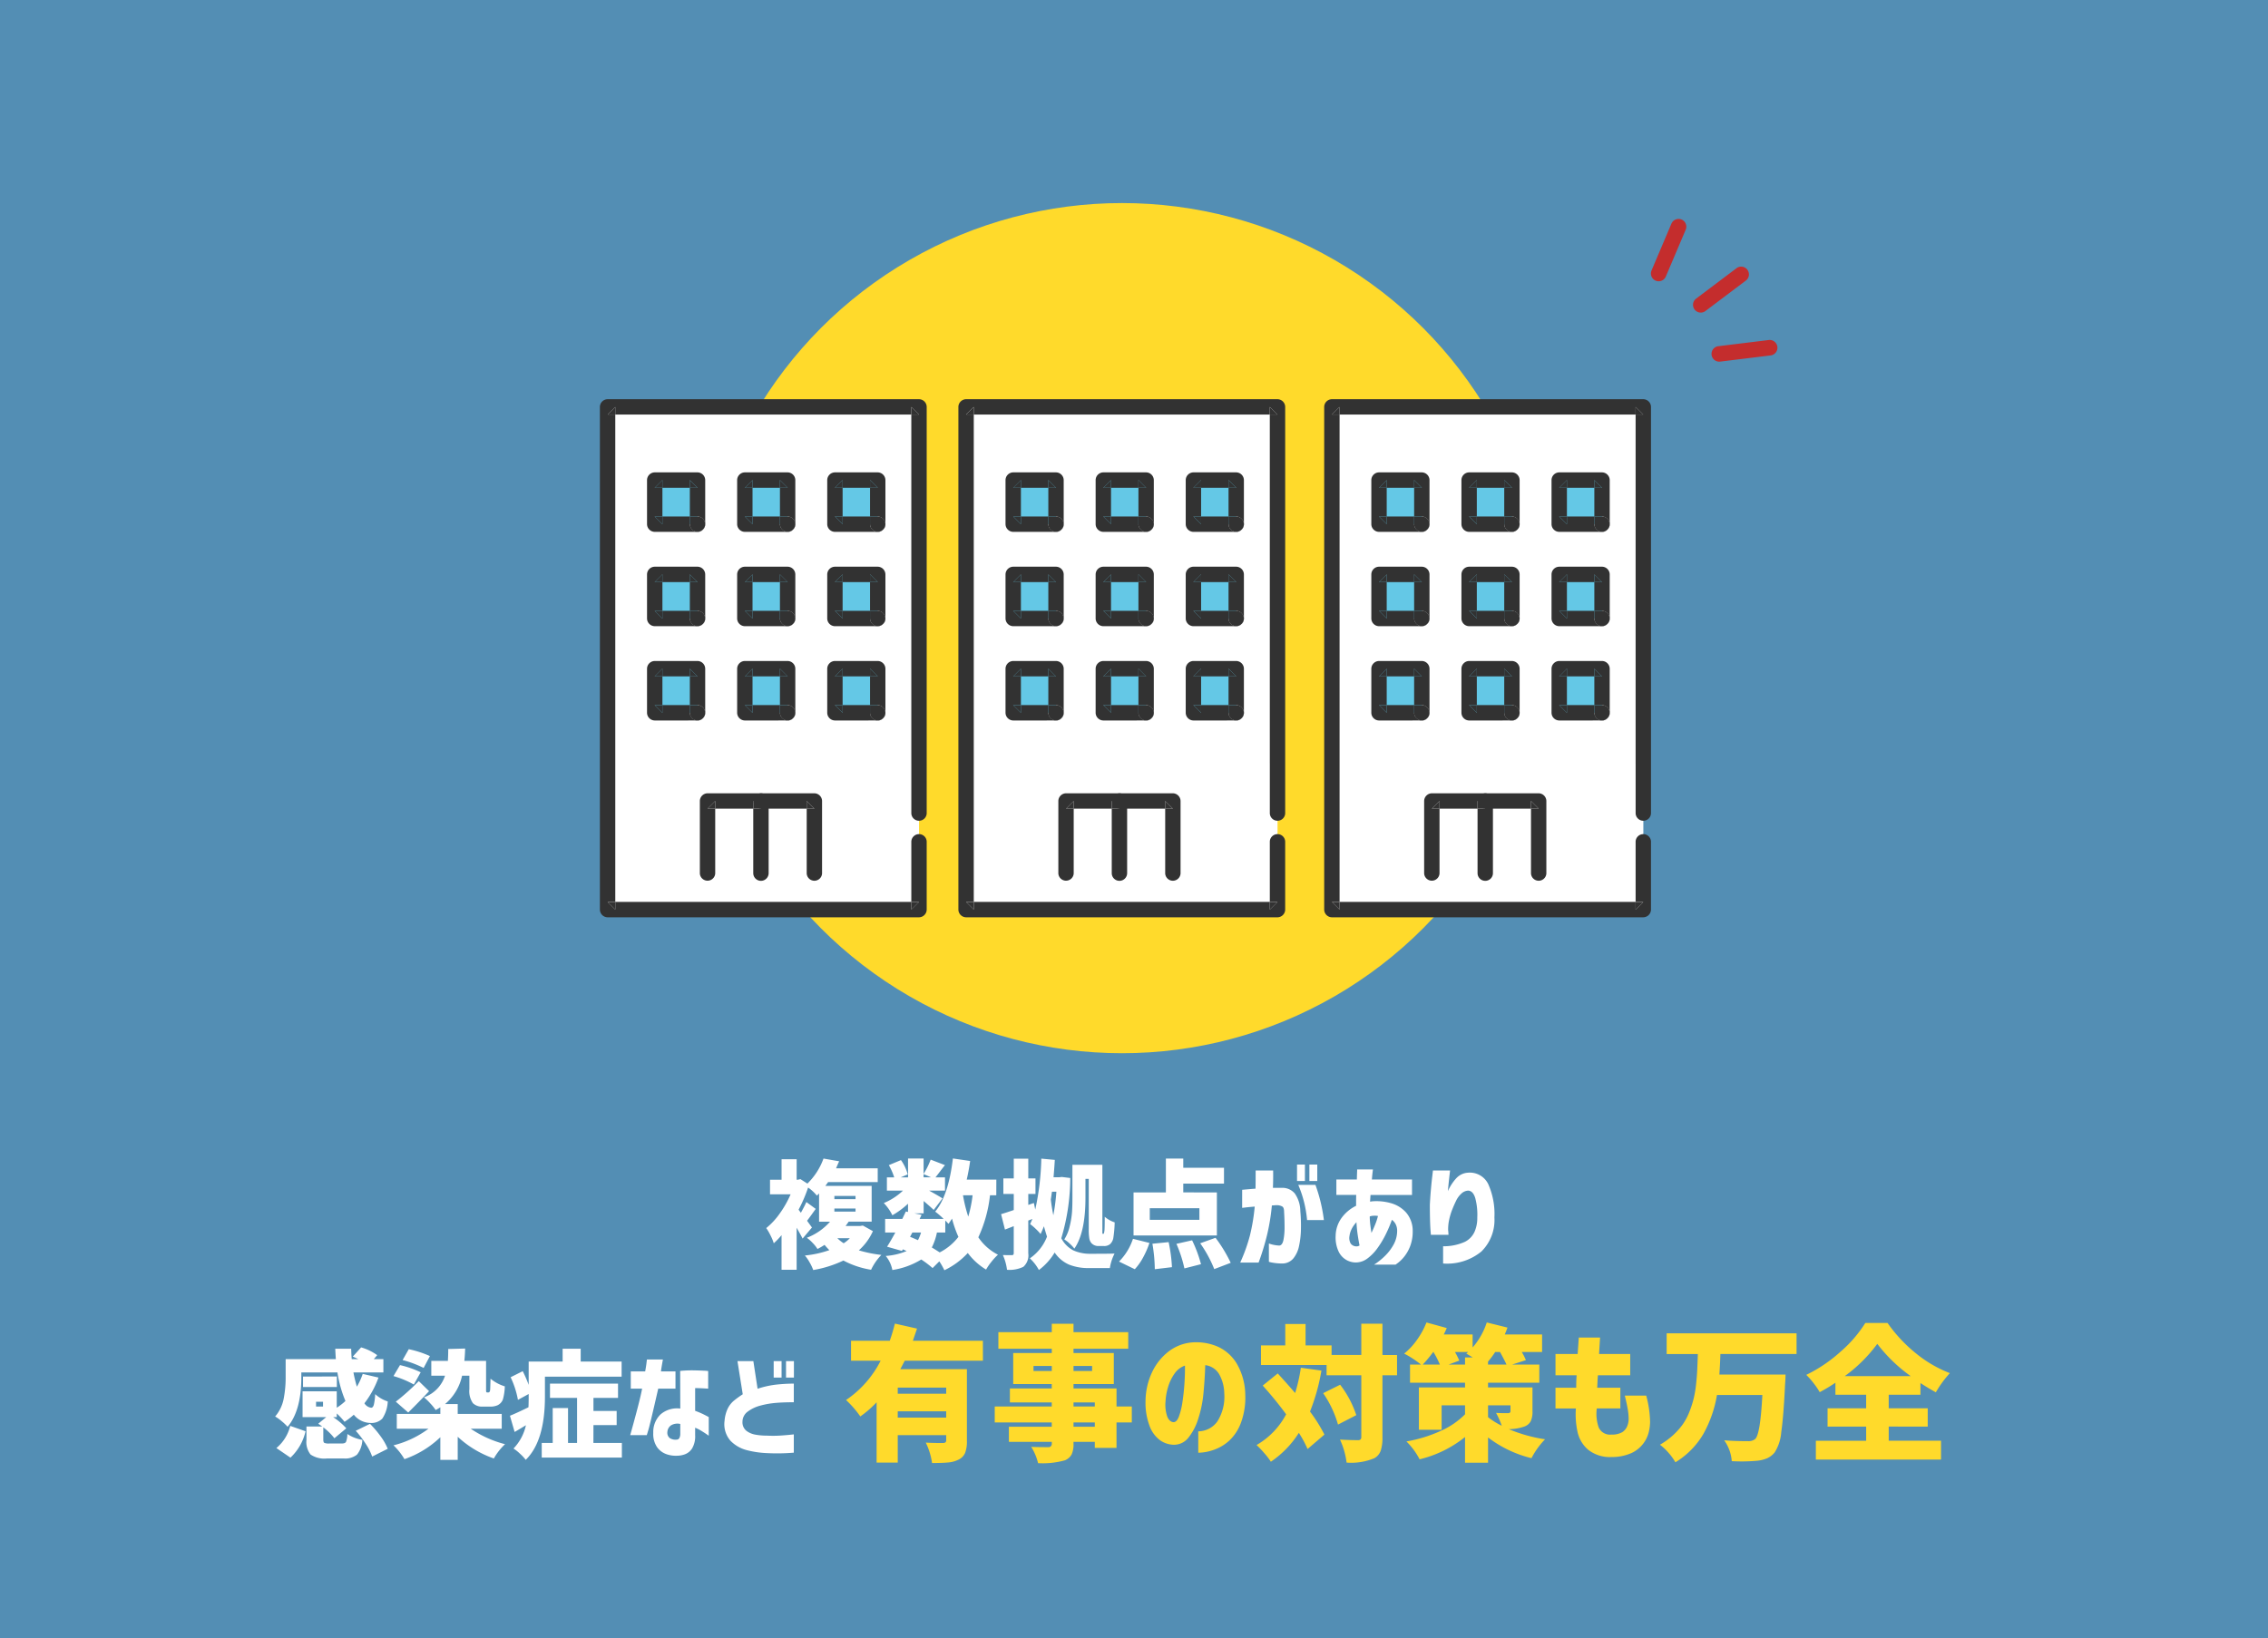<svg xmlns="http://www.w3.org/2000/svg" width="310" height="224" viewBox="0 0 310 224">
  <g id="グループ_9328" data-name="グループ 9328" transform="translate(-545.25 -2351.232)">
    <g id="グループ_9386" data-name="グループ 9386" transform="translate(544.75 2317.319)">
      <rect id="長方形_23154" data-name="長方形 23154" width="310" height="224" transform="translate(0.5 33.913)" fill="#538eb4"/>
      <path id="パス_7266" data-name="パス 7266" d="M-38.844-2.8h-1.7a5.183,5.183,0,0,0,.859.688A4.156,4.156,0,0,0-38.844-2.8Zm-2.109-4.062v.422h2.891v-.422Zm0-1.719v.438h2.891v-.437Zm3.891,4.047,1.375.766a7.778,7.778,0,0,1-1.922,2.625,17.308,17.308,0,0,0,3.078.625,7.462,7.462,0,0,0-1.406,2.031A12.15,12.15,0,0,1-39.719.25a15.6,15.6,0,0,1-4.125,1.3A6.106,6.106,0,0,0-44.336.508a5.487,5.487,0,0,0-.648-.945,14.251,14.251,0,0,0,3.344-.734,9.4,9.4,0,0,1-.656-.719,10.262,10.262,0,0,1-.969.563,4.57,4.57,0,0,0-.664-.836,5.329,5.329,0,0,0-.789-.7,8.036,8.036,0,0,0,3.172-2.2h-1.5V-8.922l-.3.3a5.726,5.726,0,0,0-1.2-1.109,19.91,19.91,0,0,1-1.3,3.031l.313.422q.594-1.078.75-1.469l1.281.938q-.172.234-.578.8t-.609.82q.625.859.672.922L-45.3-2.75q-.125-.281-.812-1.484v5.75h-2.062V-3.219a10.223,10.223,0,0,1-1.062,1.109,6.57,6.57,0,0,0-.461-1.1,6.974,6.974,0,0,0-.57-.977,9.757,9.757,0,0,0,1.852-2A14.049,14.049,0,0,0-46.937-8.8H-49.75v-2h1.578v-2.8h2.063v2.8h.172l.344-.078.953.609a9.116,9.116,0,0,0,2.2-3.422l2.141.375q-.078.156-.219.477t-.2.477h5.688v1.891h-6.781l-.375.516h6.328v4.891H-39q-.281.406-.422.594h1.969Zm11.266.953h-1.141a7.925,7.925,0,0,1-.7,2.047q.328.188,1.078.672A7.461,7.461,0,0,0-24-2.984a15.977,15.977,0,0,1-.875-2.5q-.313.5-.484.719a6.221,6.221,0,0,0-.437-.453Zm-4.5,0-.312.594q.266.094,1.078.453a5.645,5.645,0,0,0,.422-1.047Zm8.234-5.094h-1.312a20.272,20.272,0,0,0,.719,2.922A17.464,17.464,0,0,0-22.062-8.672Zm-6.7-2.891v.438h1.016Zm9.938,2.891h-.859a18.244,18.244,0,0,1-1.594,5.75A7.151,7.151,0,0,0-18.594-.547,7.741,7.741,0,0,0-19.469.4a7.641,7.641,0,0,0-.75,1.086,8.743,8.743,0,0,1-2.5-2.266,10.451,10.451,0,0,1-3.2,2.359A9.969,9.969,0,0,0-26.609.359l-.922.922A13.6,13.6,0,0,0-29.078.109a10.587,10.587,0,0,1-3.953,1.438,4.157,4.157,0,0,0-.906-1.922,9.063,9.063,0,0,0,2.859-.672l-.516-.234-.125.219-2.031-.578q.531-.844,1.125-1.937h-1.391V-5.437h2.344q.469-.969.484-1.016l.3.063V-7.516a11.476,11.476,0,0,1-2.141,1.578A6.364,6.364,0,0,0-34.2-7.609a8.542,8.542,0,0,0,2.625-1.7h-2.2v-1.812h1a8.732,8.732,0,0,0-.734-1.672l1.656-.687a5.941,5.941,0,0,1,.922,1.953l-.953.406h1V-13.7h2.125v2.109a10.969,10.969,0,0,0,.969-1.953l1.953.75q-.219.266-.656.844t-.641.828h1.3v1.813h-2.172q1.406.781,1.828,1.063l-1.2,1.578q-.313-.313-1.375-1.219V-6.2h-1.266l.984.2-.266.563h3.281a10.484,10.484,0,0,0-1.156-1q1.813-2.172,2.422-7.266l2.359.344q-.187,1.328-.469,2.547h4.047Zm12.188-2.234V-8.3q0,4.734-1.516,6.922a4.955,4.955,0,0,0-.656-.7,3.935,3.935,0,0,0-.719-.555,5.663,5.663,0,0,0,.742-1.82,11.8,11.8,0,0,0,.313-1.906q.055-.82.055-1.945v-4.531h4.094v9.359q.016.078.078.078H-4.2q.047,0,.094-.078a3.126,3.126,0,0,0,.078-.484Q-4-4.547-4-5.734a3.893,3.893,0,0,0,1.359.766,16.556,16.556,0,0,1-.187,2.141,1.481,1.481,0,0,1-.453.844,1.274,1.274,0,0,1-.844.25h-.7a1.266,1.266,0,0,1-1-.406,1.335,1.335,0,0,1-.281-.625,7.46,7.46,0,0,1-.078-1.3v-6.844Zm-3.969,1.75h-.609q-.031.188-.078.531t-.078.531q.109,1,.344,2.156A27.281,27.281,0,0,0-10.609-9.156Zm.734-2.016,1.156.141A28.747,28.747,0,0,1-9.937-2.8,3.862,3.862,0,0,0-8.3-1.141a5.5,5.5,0,0,0,2.313.469q2.625,0,3.328-.031A6.535,6.535,0,0,0-3.3,1.281H-6.141A7.122,7.122,0,0,1-8.867.813,4.6,4.6,0,0,1-10.844-.844,8.354,8.354,0,0,1-13,1.547,6.079,6.079,0,0,0-14.234-.047a6.4,6.4,0,0,0,2.344-2.969Q-12.2-4-12.312-4.437q-.141.375-.453,1.063a6.873,6.873,0,0,0-.672-.711,7.085,7.085,0,0,0-.766-.648q.156-.313.313-.7l-.562.219V-.734a2.092,2.092,0,0,1-.672,1.844,4.33,4.33,0,0,1-2.234.406A7.088,7.088,0,0,0-17.922-.5q.516.016,1.234.016.25,0,.25-.266v-3.7l-1.2.469-.531-2.109q.5-.141,1.734-.562v-2.2h-1.422v-2.125h1.422v-2.7h1.984v2.7h.984v2.125h-.984v1.5l.766-.266.188.906a36.065,36.065,0,0,0,.828-6.969l1.844.172q-.047.859-.172,2.375h.781ZM8.938-5.312V-6.906H2.156v1.594Zm2.391-3.75v5.891H-.062V-9.062H4.359v-4.625H6.734v1.25H12.3v2.172H6.734v1.2ZM.109,1.438-2.047.391A7.947,7.947,0,0,0-.141-2.719l2.25.563A11.9,11.9,0,0,1,1.25-.18,7.612,7.612,0,0,1,.109,1.438ZM2.516-2.047l2.219-.219a21.384,21.384,0,0,1,.453,3.422l-2.344.281A21.905,21.905,0,0,0,2.516-2.047ZM5.8-2.031l2.141-.484A17.523,17.523,0,0,1,9.156.75l-2.266.578A17.773,17.773,0,0,0,5.8-2.031Zm3.25-.078,2.094-.75A19.835,19.835,0,0,1,13.219.563l-2.25.859A16.779,16.779,0,0,0,9.047-2.109Zm5.734-7.312q1.031-.094,1.828-.156.016-1.109.016-2.484h2.391q.016,1.359-.031,2.375h1.188a2.209,2.209,0,0,1,1.8.766,4.278,4.278,0,0,1,.758,2.406,22.058,22.058,0,0,1,.086,2.438,11.89,11.89,0,0,1-.258,2.32,3.93,3.93,0,0,1-.789,1.727A1.978,1.978,0,0,1,20.25.656,7.518,7.518,0,0,1,18.93.539a3.194,3.194,0,0,1-.492-.117v-2.5a4.712,4.712,0,0,0,1.438.281q.406-.047.555-.773a8.926,8.926,0,0,0,.148-1.758q0-1.031-.062-2.031,0-.594-.219-.758a1.5,1.5,0,0,0-.781-.2,2.8,2.8,0,0,0-.32.016,3.143,3.143,0,0,1-.352.016,28.582,28.582,0,0,1-.656,4.031A34.021,34.021,0,0,1,17.031.531H14.516a22.955,22.955,0,0,0,1.328-3.7A26.687,26.687,0,0,0,16.5-7.125q-.766.062-1.227.117t-.492.055Zm7.672-.672H24.8a22.016,22.016,0,0,1,1.156,4.813h-2.3A15.615,15.615,0,0,0,22.453-10.094Zm-.172-.531v-2.25h1.078v2.25Zm1.688,0v-2.25h1.078v2.25Zm3.688,1.906v-2.109h2.8q.016-.609.031-.984T30.5-12.2h2.156q0,.016-.047.391t-.094.984H38v2.109H32.328q0,.016-.023.336t-.039.57a1.007,1.007,0,0,0,.125-.008,1.054,1.054,0,0,0,.125-.023,7.261,7.261,0,0,1,2.609.25,4.339,4.339,0,0,1,2.086,1.3,3.82,3.82,0,0,1,.883,2.516A5.548,5.548,0,0,1,37.742-1.7,5.372,5.372,0,0,1,36.93-.273a5.021,5.021,0,0,1-.82.82L35.75.813H32.8A4.258,4.258,0,0,0,33.3.477,8.722,8.722,0,0,0,34.4-.477a6.543,6.543,0,0,0,1.086-1.461A3.891,3.891,0,0,0,35.969-3.8a1.983,1.983,0,0,0-.187-.883,1.69,1.69,0,0,0-.531-.633,17.993,17.993,0,0,1-.82,1.945,13.055,13.055,0,0,1-1.133,1.9A6.326,6.326,0,0,1,31.906-.031a2.659,2.659,0,0,1-1.594.547,2.67,2.67,0,0,1-1.3-.352A2.641,2.641,0,0,1,27.961-.992a4.56,4.56,0,0,1-.4-2.133,4.3,4.3,0,0,1,.82-2.461,5.342,5.342,0,0,1,1.977-1.648v-.734q0-.375.016-.75Zm4.563,3.078q.016.5.078,1.016t.156,1.094q.25-.516.5-1.125a8.307,8.307,0,0,0,.391-1.187,2.821,2.821,0,0,0-.6-.031,1.714,1.714,0,0,0-.523.094v.141ZM30.453-1.687a.59.59,0,0,0,.188-.031.789.789,0,0,0,.188-.094q-.125-.594-.25-1.43t-.172-1.742a3.632,3.632,0,0,0-.664.938,2.872,2.872,0,0,0-.289.938,1.517,1.517,0,0,0,.172,1.047A.971.971,0,0,0,30.453-1.687ZM40.859-12.062H43.2q0,.016-.047.422t-.117,1.047q-.07.641-.133,1.359a6.484,6.484,0,0,1,1.18-1.8,2.364,2.364,0,0,1,1.586-.727,2.791,2.791,0,0,1,2.75,1.563,10,10,0,0,1,.844,4.563A6.044,6.044,0,0,1,47.484-.984,7.376,7.376,0,0,1,42.25.656V-1.7a7.09,7.09,0,0,0,2.961-.6,2.861,2.861,0,0,0,1.352-1.414,4.714,4.714,0,0,0,.359-1.922,8.75,8.75,0,0,0-.273-2.633q-.3-1.008-.977-1.039a1.443,1.443,0,0,0-.922.406,3.1,3.1,0,0,0-.719.969q-.281.578-.508,1.148a7.8,7.8,0,0,0-.32.945q-.078.266-.172.742a6.246,6.246,0,0,0-.094,1.18q.031.266.039.453t.008.2H40.578q0-.016-.047-.609T40.461-5.4q-.023-.93-.023-1.961.047-.969.141-2.047t.188-1.844Q40.859-12.016,40.859-12.062ZM-115.3,27.2l-1.922-1.312a5.7,5.7,0,0,0,1.891-3.031l2.094.734A7.086,7.086,0,0,1-115.3,27.2Zm4.453-6.984v-.656h-.953v.656Zm.844,5.047h1.75q.422,0,.547-.219a3.239,3.239,0,0,0,.188-1.078,5.2,5.2,0,0,0,2.047.8,3.425,3.425,0,0,1-.734,2.023,2.6,2.6,0,0,1-1.828.523H-110.3a3.362,3.362,0,0,1-2.25-.539,2.734,2.734,0,0,1-.562-1.992V22.938h2.156q-.234-.172-.547-.375l1.094-.906h-3.234V18.125h4.672v2.25a8,8,0,0,0,1.188-.922,16.335,16.335,0,0,1-1.094-3.906h-4.937V16.2q0,4.562-1.875,6.781a6.916,6.916,0,0,0-.82-.773,5.593,5.593,0,0,0-.883-.633,5.254,5.254,0,0,0,1.164-2.414,15.277,15.277,0,0,0,.273-2.992V13.734h6.859q-.062-.937-.078-1.422H-107q.031.953.078,1.422h.906q-.375-.187-.766-.344l1.141-1.266a7.118,7.118,0,0,1,2.2,1.063l-.469.547h1.313v1.813h-4.094q.156.859.469,1.953a9.114,9.114,0,0,0,.8-1.75l2.156.5a12.924,12.924,0,0,1-1.922,3.516,1.257,1.257,0,0,0,.922.609q.25,0,.367-.422a7.889,7.889,0,0,0,.18-1.437,4.653,4.653,0,0,0,1.719,1,4.613,4.613,0,0,1-.742,2.344,2.089,2.089,0,0,1-1.648.594,2.962,2.962,0,0,1-2.25-1.125,9.582,9.582,0,0,1-1.266.969,10.6,10.6,0,0,0-1.062-1.141v.5h-.5a9.2,9.2,0,0,1,1.8,1.531l-1.625,1.359a7.852,7.852,0,0,0-1.516-1.484V24.75q0,.344.141.43A1.59,1.59,0,0,0-110,25.266Zm1.047-9.156v1.438h-4.625V16.109Zm2.578,7.422,1.953-.953a14.06,14.06,0,0,1,1.453,1.711,7.782,7.782,0,0,1,.969,1.7l-2.125,1.063a7.87,7.87,0,0,0-.867-1.711A12.8,12.8,0,0,0-106.375,23.531Zm10.141-10.219-.859,1.625a14.43,14.43,0,0,0-2.875-1.078l.844-1.484A14.058,14.058,0,0,1-96.234,13.313ZM-99.2,21.031l-1.7-1.484a31.787,31.787,0,0,0,3.141-2.812l1.406,1.375Q-97.625,19.469-99.2,21.031Zm1.7-5.5-.937,1.672a12.859,12.859,0,0,0-2.781-1.156l.891-1.5A13.3,13.3,0,0,1-97.5,15.531Zm11.078,7.719h-4.234a15.074,15.074,0,0,0,4.688,2.109A8.277,8.277,0,0,0-87.5,27.313a13.975,13.975,0,0,1-4.937-2.969V27.5h-2.375V24.406a13.506,13.506,0,0,1-4.906,3,8.571,8.571,0,0,0-1.5-1.891,13.388,13.388,0,0,0,4.781-2.266h-4.328V21.219h5.953v-.906a6.671,6.671,0,0,1-.641.375,6.648,6.648,0,0,0-.719-.891,7.745,7.745,0,0,0-.875-.844A4.677,4.677,0,0,0-94.172,16h-1.875V13.969h2.266q.047-.781.047-1.625l2.313-.062q-.031.969-.109,1.688h2.969v3.813a2.942,2.942,0,0,0,.016.422.141.141,0,0,0,.125.078h.172a.229.229,0,0,0,.141-.047A.688.688,0,0,0-88,17.859q.016-.3.047-1.453A5.69,5.69,0,0,0-86,17.453a7.33,7.33,0,0,1-.266,1.8,1.467,1.467,0,0,1-.719.781,2.467,2.467,0,0,1-1.031.188h-1.031a1.774,1.774,0,0,1-1.312-.469,2.856,2.856,0,0,1-.484-1.906V16h-1a6.986,6.986,0,0,1-2.328,3.875h1.734v1.344h6.016Zm5.906-7.125v2.734q0,6.078-2.625,8.641a6.07,6.07,0,0,0-.781-.836,5.707,5.707,0,0,0-.891-.711,6.653,6.653,0,0,0,1.7-3.187q-.2.125-.734.445t-.812.477l-.641-2.219q.734-.281,2.531-1.156.031-.516.031-1.469V18.5l-1.469.8a12.029,12.029,0,0,0-1-3.094l1.656-.828a16.444,16.444,0,0,1,.813,1.875V14.063h4.641v-1.75h2.469v1.75h5.594v2.063Zm6.625,9.063H-70v2H-80.953v-2h1.5V20.422h2.094v4.766h1.234V19.031h-3.7V17.078h9.3v1.953h-3.359v1.781h3.172V22.75h-3.172Zm5.109-7.422V15.406h1.969q.125-.7.18-1.156t.055-.469h2.188q-.219,1.188-.266,1.625h1.984v2.359h-2.359q-1.109,4.859-1.336,5.609l-.227.75h-2.266q1.359-4.844,1.625-6.359Zm6.75-2.422a15.723,15.723,0,0,1,1.82-.078q.867.016,1.43.047a4.579,4.579,0,0,1,.578.047v2.406l-.508-.031q-.492-.031-1.273-.047V20.8a10.386,10.386,0,0,1,1.266.539q.563.289.594.32V24.2l-.289-.2q-.289-.2-.727-.469a5.308,5.308,0,0,0-.844-.422v1.016a3.263,3.263,0,0,1-.4,1.789,2,2,0,0,1-.961.813,3.226,3.226,0,0,1-1.141.211,3.8,3.8,0,0,1-1.477-.234A2.657,2.657,0,0,1-65.2,25.75a3.212,3.212,0,0,1-.508-1.937,3.335,3.335,0,0,1,.992-2.523,3.449,3.449,0,0,1,2.7-.8Zm-.453,9.391a.411.411,0,0,0,.352-.234,1.225,1.225,0,0,0,.117-.578V22.594a1.685,1.685,0,0,0-1.281.2,1.2,1.2,0,0,0-.484.906.913.913,0,0,0,.336.828A1.434,1.434,0,0,0-62.484,24.734ZM-49.25,16.25V14h1.078v2.25Zm1.688,0V14h1.078v2.25Zm1.063,3.375q-1.453,0-2.516.094a11.7,11.7,0,0,0-2.062.367,4.967,4.967,0,0,0-1.711.813,1.719,1.719,0,0,0-.727,1.4,1.491,1.491,0,0,0,.531,1.227,2.827,2.827,0,0,0,1.242.531,8.74,8.74,0,0,0,1.57.133,16.05,16.05,0,0,0,1.813-.008q.828-.055,1.344-.109l.516-.055v2.5a27,27,0,0,1-3.625.063,13.137,13.137,0,0,1-2.8-.406,4.765,4.765,0,0,1-2.227-1.281,3.427,3.427,0,0,1-.812-2.734,4.771,4.771,0,0,1,.43-1.664,3.32,3.32,0,0,1,.914-1.141,13.46,13.46,0,0,1,1.141-.82L-54.2,14h2.172l.578,3.781a12.879,12.879,0,0,1,2.375-.547,22.994,22.994,0,0,1,2.578-.156Z" transform="translate(155.5 206)" fill="#fff"/>
      <g id="グループ_9327" data-name="グループ 9327" transform="translate(9 18.864)">
        <circle id="楕円形_17" data-name="楕円形 17" cx="58.116" cy="58.116" r="58.116" transform="translate(86.75 42.811)" fill="#ffda2b"/>
        <g id="グループ_9325" data-name="グループ 9325" transform="matrix(-0.602, -0.799, 0.799, -0.602, 228.388, 67.705)">
          <g id="グループ_9320" data-name="グループ 9320" transform="translate(0 0)">
            <g id="グループ_9303" data-name="グループ 9303" transform="translate(10.365 2.02)">
              <path id="パス_4662" data-name="パス 4662" d="M0,8V1.024a1.06,1.06,0,0,1,2.119,0V8A1.06,1.06,0,0,1,0,8Z" transform="translate(0 0)" fill="#c42d2d"/>
            </g>
            <g id="グループ_9304" data-name="グループ 9304" transform="translate(17.233 0)">
              <path id="パス_4663" data-name="パス 4663" d="M3.638,7.625.15,1.584A1.06,1.06,0,0,1,1.98.514L5.468,6.555a1.06,1.06,0,0,1-1.83,1.07Z" transform="translate(0)" fill="#c42d2d"/>
            </g>
            <g id="グループ_9305" data-name="グループ 9305" transform="translate(0 0.001)">
              <path id="パス_4664" data-name="パス 4664" d="M.15,6.555,3.638.514a1.06,1.06,0,0,1,1.83,1.07L1.98,7.624A1.06,1.06,0,0,1,.15,6.555Z" transform="translate(0 0)" fill="#c42d2d"/>
            </g>
          </g>
        </g>
      </g>
      <path id="パス_7267" data-name="パス 7267" d="M-61.67-7.539v-.84h-6.621v.84Zm-6.621,3.262h6.621v-.859h-6.621Zm11.641-7.773H-67.334q-.02.039-.605,1.152h9.1v9.8A4.4,4.4,0,0,1-59.082.547a1.814,1.814,0,0,1-.889.918,3.858,3.858,0,0,1-1.406.391q-.8.078-2.227.078a9.168,9.168,0,0,0-.859-2.793Q-63.6-.8-62.119-.8q.449,0,.449-.352v-.723h-6.621v3.75h-2.891V-6.367a14.429,14.429,0,0,1-2.227,1.934A13.81,13.81,0,0,0-75.361-6.68a14.214,14.214,0,0,0,4.727-5.371h-4.043v-2.734h5.293q.391-1.094.7-2.344l3.027.684q-.059.176-.566,1.66h9.57Zm15.293,9.023v-.586h-2.91v.586Zm-2.91-3.32V-5.8h2.91v-.547Zm-5.469-4.3h2.5v-.684h-2.5Zm8.008-.684h-2.539v.684h2.539ZM-36.3-5.8v2.188h-2.09V-.137h-2.969v-.82h-2.91v.234A3.3,3.3,0,0,1-44.531.771a1.836,1.836,0,0,1-.908.791,11.315,11.315,0,0,1-3.672.391,7.445,7.445,0,0,0-.937-2.227q.82.039,2.324.039a.442.442,0,0,0,.488-.488V-.957H-53.1v-2.07h5.859v-.586h-7.793V-5.8h7.793v-.547h-5.723V-8.262h5.723v-.605H-52.51v-4.238h5.273v-.586h-7.3v-2.266h7.3v-1.152h2.969v1.152h7.48v2.266h-7.48v.586h5.508v4.238h-5.508v.605h5.879V-5.8Zm5.684,2.148q.449.02.752-.762a9.676,9.676,0,0,0,.488-2q.186-1.221.273-2.549t.068-2.422a2.867,2.867,0,0,0-1.436,1.113,6.277,6.277,0,0,0-.879,1.846A8.056,8.056,0,0,0-31.689-6.5a4.935,4.935,0,0,0,.254,2.139Q-31.123-3.691-30.615-3.652Zm6.953-3.926a5.494,5.494,0,0,0-.684-2.607,2.542,2.542,0,0,0-1.914-1.26q-.059,1.895-.244,3.828a15.832,15.832,0,0,1-.732,3.555A7.727,7.727,0,0,1-28.6-1.484a2.5,2.5,0,0,1-2.07.918,3.354,3.354,0,0,1-1.748-.6,4.215,4.215,0,0,1-1.406-1.846,8.92,8.92,0,0,1-.6-3.5,9.46,9.46,0,0,1,.879-3.936A7.694,7.694,0,0,1-31.3-13.291a6.1,6.1,0,0,1,3.184-1.26,7.449,7.449,0,0,1,3.525.557,5.807,5.807,0,0,1,2.646,2.354A8.657,8.657,0,0,1-20.791-7.4a9.962,9.962,0,0,1-.576,3.789,6.356,6.356,0,0,1-1.6,2.471A6.118,6.118,0,0,1-25.107.137a6.621,6.621,0,0,1-2.109.391V-2.4A3.228,3.228,0,0,0-24.6-3.76,6.3,6.3,0,0,0-23.662-7.578Zm10.469-3.516,2.813.391A27.352,27.352,0,0,1-11.943-5.1,21.362,21.362,0,0,1-9.971-1.953L-12.275.02a15.358,15.358,0,0,0-1.191-2.207,13.507,13.507,0,0,1-3.828,3.945A8.738,8.738,0,0,0-18.174.605,13.769,13.769,0,0,0-19.248-.527a10.479,10.479,0,0,0,4.043-4.2,50.456,50.456,0,0,0-3.2-3.926l2.051-1.66Q-15.146-9-13.975-7.637A22.5,22.5,0,0,0-13.193-11.094Zm3.047,3.477L-7.822-8.77a14.026,14.026,0,0,1,2.207,4.16l-2.5,1.289A14.53,14.53,0,0,0-10.146-7.617Zm10.1-5.215v2.773H-2.041v8.438A5.778,5.778,0,0,1-2.275.244,1.919,1.919,0,0,1-3.135,1.27a8.206,8.206,0,0,1-3.809.605,10.5,10.5,0,0,0-.9-3.145q1.387.078,2.461.078a.494.494,0,0,0,.352-.1.494.494,0,0,0,.1-.352v-8.418H-9.678v-1.406h-8.965v-2.676h3.32v-2.93h2.773v2.93h3.555v1.309h4.063v-4.277h2.891v4.277ZM12.393-5.957v1.621a10.022,10.022,0,0,0,1.875,1.172,11.9,11.9,0,0,0-.781-1.758q.371.039,1.621.039.352,0,.352-.273v-.8ZM7-11.523H9.248V-12.5H10.3q-.352-.215-.879-.527a1.465,1.465,0,0,1,.127-.107,1.465,1.465,0,0,0,.127-.107h-1.8a11.33,11.33,0,0,1,.586,1.172Zm-2.07-1.719H4.893a18.127,18.127,0,0,1-1.426,1.719H5.811A13.553,13.553,0,0,0,4.932-13.242Zm7.461,1.719h2.52q-.156-.391-.879-1.719h-.664a11.742,11.742,0,0,1-.977,1.309ZM18.467-8.4v3.242a3.148,3.148,0,0,1-.234,1.367,1.561,1.561,0,0,1-.84.723,6.5,6.5,0,0,1-2.168.371,20.8,20.8,0,0,0,4.961,1.387A10.8,10.8,0,0,0,18.33,1.27a15.985,15.985,0,0,1-5.937-2.832V1.895H9.248V-1.621A15.775,15.775,0,0,1,3.037,1.426a9.763,9.763,0,0,0-1.8-2.441A19.118,19.118,0,0,0,5.869-2.432,10.881,10.881,0,0,0,9.248-4.727v-1.23h-3.2v3.34H2.939V-8.4H9.248v-.645H1.729v-2.48h1.5a13.72,13.72,0,0,0-2.3-1.5,9.182,9.182,0,0,0,1.758-1.895,10.8,10.8,0,0,0,1.289-2.363l2.773.762q-.176.43-.41.879h3.945v1.777a9.775,9.775,0,0,0,1.934-3.418l2.832.7q-.234.625-.371.938h5.1v2.4H17a8.2,8.2,0,0,1,.566,1.113l-1.875.605H19.4v2.48H12.393V-8.4Zm3.145-1.66v-2.91h3.027q.078-1.016.156-2.246h2.91q-.078,1.23-.137,2.246h4.258v2.91H27.412q-.039.43-.059.859t-.039.84h3.164v2.832H27.256A5.655,5.655,0,0,0,27.52-2.92a1.7,1.7,0,0,0,1.729.967,2.829,2.829,0,0,0,1.494-.332,1.8,1.8,0,0,0,.664-.8A2.6,2.6,0,0,0,31.611-4.1a8.057,8.057,0,0,0-.127-1.348q-.127-.742-.4-1.836h2.93a14.8,14.8,0,0,1,.527,3.633,6.346,6.346,0,0,1-.176,1.338,4.265,4.265,0,0,1-.742,1.572,4.3,4.3,0,0,1-1.6,1.3,6.59,6.59,0,0,1-2.773.557A4.767,4.767,0,0,1,26.064.107a4.452,4.452,0,0,1-1.455-2.5A11.129,11.129,0,0,1,24.4-5.527H21.611V-8.359h2.832q0-.41.01-.84t.049-.859Zm32.949-2.91H44.15q-.02.938-.137,2.813h9.043q-.02.879-.059,1.23-.215,4.551-.527,6.631a6.078,6.078,0,0,1-.9,2.783,2.918,2.918,0,0,1-1.016.791,4.727,4.727,0,0,1-1.348.342,24.075,24.075,0,0,1-3.5.059,5.63,5.63,0,0,0-1.035-2.852q1.348.117,3.281.117a1.449,1.449,0,0,0,.957-.293q.7-.645.977-6.016H43.682A16.52,16.52,0,0,1,41.846-2.08,11.1,11.1,0,0,1,38,1.836,7.477,7.477,0,0,0,37.07.547,7.4,7.4,0,0,0,35.889-.566a10.037,10.037,0,0,0,1.816-1.328,9.249,9.249,0,0,0,1.328-1.5,8.237,8.237,0,0,0,.9-1.719,14.316,14.316,0,0,0,.576-1.807,15.262,15.262,0,0,0,.322-1.953q.117-1.1.156-1.963t.078-1.992v-.137H36.807V-15.8H54.561Zm6.582,3.027h9.023a21.264,21.264,0,0,1-4.57-4.414A20.445,20.445,0,0,1,61.143-9.941Zm6.016,6.895v1.934h7.148V1.465H57.2V-1.113h6.875V-3.047H58.8v-2.5h5.273V-7.4h-4.2V-9.043a22.285,22.285,0,0,1-2.148,1.289,9.966,9.966,0,0,0-.83-1.221,10.487,10.487,0,0,0-1.006-1.143A19.983,19.983,0,0,0,60.6-13.311a17.445,17.445,0,0,0,3.359-3.9H67a20.125,20.125,0,0,0,3.867,4.141,16.994,16.994,0,0,0,4.648,2.715A14.845,14.845,0,0,0,73.6-7.734Q72.627-8.262,71.494-9v1.6H67.158v1.855H72.49v2.5Z" transform="translate(191.5 232)" fill="#ffda2b"/>
    </g>
    <g id="グループ_10906" data-name="グループ 10906" transform="translate(-908.202 2201.938)">
      <g id="グループ_10885" data-name="グループ 10885" transform="translate(1535.452 203.872)">
        <path id="パス_7057" data-name="パス 7057" d="M1583.3,268.568V209.151h-42.565v68.731H1583.3Z" transform="translate(-1539.681 -208.101)" fill="#fff"/>
        <g id="グループ_10884" data-name="グループ 10884" transform="translate(0)">
          <path id="パス_7058" data-name="パス 7058" d="M1750.363,549.2h-1.051v1.051Z" transform="translate(-1706.747 -480.465)" fill="#323232"/>
          <path id="パス_7059" data-name="パス 7059" d="M1541.782,550.247V549.2h-1.051Z" transform="translate(-1539.68 -480.465)" fill="#323232"/>
          <path id="パス_7060" data-name="パス 7060" d="M1749.312,209.151V210.2h1.051Z" transform="translate(-1706.747 -208.1)" fill="#323232"/>
          <path id="パス_7061" data-name="パス 7061" d="M1540.731,210.2h1.051v-1.051Z" transform="translate(-1539.68 -208.1)" fill="#323232"/>
          <path id="パス_7062" data-name="パス 7062" d="M1578.017,253.659V260.5a1.051,1.051,0,0,0,2.1,0V204.923a1.066,1.066,0,0,0-1.051-1.051H1536.5a1.066,1.066,0,0,0-1.051,1.051v68.731a1.066,1.066,0,0,0,1.051,1.051h42.565a1.066,1.066,0,0,0,1.051-1.051v-9.315a1.051,1.051,0,0,0-2.1,0V272.6h1.051l-1.051,1.051V272.6h-40.464v1.051L1536.5,272.6h1.051V205.974H1536.5l1.051-1.051v1.051h40.464v-1.051l1.051,1.051h-1.051v47.686Z" transform="translate(-1535.452 -203.872)" fill="#323232"/>
        </g>
      </g>
      <g id="グループ_10887" data-name="グループ 10887" transform="translate(1566.523 213.879)">
        <rect id="長方形_23179" data-name="長方形 23179" width="5.85" height="6.031" transform="translate(1.051 1.051)" fill="#64c8e6"/>
        <g id="グループ_10886" data-name="グループ 10886" transform="translate(0)">
          <path id="パス_7063" data-name="パス 7063" d="M1696.84,260.482h1.051v-1.051Z" transform="translate(-1695.789 -258.38)" fill="#323232"/>
          <path id="パス_7064" data-name="パス 7064" d="M1697.891,285.5v-1.051h-1.051Z" transform="translate(-1695.789 -278.421)" fill="#323232"/>
          <path id="パス_7065" data-name="パス 7065" d="M1698.461,262.284a.969.969,0,0,0,.735-.3,1.067,1.067,0,0,1-1.786-.749v-1.051h-3.748v1.051l-1.051-1.051h1.051v-3.929h-1.051l1.051-1.051v1.051h3.748V255.2l1.051,1.051h-1.051v3.929h1.051a1.066,1.066,0,0,1,.735,1.8.968.968,0,0,0,.315-.749V255.2a1.066,1.066,0,0,0-1.051-1.051h-5.85a1.066,1.066,0,0,0-1.051,1.051v6.031a1.066,1.066,0,0,0,1.051,1.051Z" transform="translate(-1691.56 -254.152)" fill="#323232"/>
          <path id="パス_7066" data-name="パス 7066" d="M1722,284.452h-1.051V285.5a1.05,1.05,0,1,0,1.051-1.051Z" transform="translate(-1715.1 -278.421)" fill="#323232"/>
          <path id="パス_7067" data-name="パス 7067" d="M1720.95,259.431v1.051H1722Z" transform="translate(-1715.1 -258.38)" fill="#323232"/>
        </g>
      </g>
      <g id="グループ_10889" data-name="グループ 10889" transform="translate(1566.523 226.771)">
        <rect id="長方形_23180" data-name="長方形 23180" width="5.85" height="6.031" transform="translate(1.051 1.051)" fill="#64c8e6"/>
        <g id="グループ_10888" data-name="グループ 10888" transform="translate(0)">
          <path id="パス_7068" data-name="パス 7068" d="M1697.891,350.276v-1.051h-1.051Z" transform="translate(-1695.789 -343.194)" fill="#323232"/>
          <path id="パス_7069" data-name="パス 7069" d="M1696.84,325.255h1.051V324.2Z" transform="translate(-1695.789 -323.153)" fill="#323232"/>
          <path id="パス_7070" data-name="パス 7070" d="M1720.95,324.2v1.051H1722Z" transform="translate(-1715.1 -323.153)" fill="#323232"/>
          <path id="パス_7071" data-name="パス 7071" d="M1698.461,327.056a.969.969,0,0,0,.735-.3,1.067,1.067,0,0,1-1.786-.749v-1.051h-3.748v1.051l-1.051-1.051h1.051v-3.929h-1.051l1.051-1.051v1.051h3.748v-1.051l1.051,1.051h-1.051v3.929h1.051a1.066,1.066,0,0,1,.735,1.8.968.968,0,0,0,.315-.749v-6.031a1.066,1.066,0,0,0-1.051-1.051h-5.85a1.066,1.066,0,0,0-1.051,1.051v6.031a1.066,1.066,0,0,0,1.051,1.051Z" transform="translate(-1691.56 -318.924)" fill="#323232"/>
          <path id="パス_7072" data-name="パス 7072" d="M1722,349.225h-1.051v1.051a1.05,1.05,0,1,0,1.051-1.051Z" transform="translate(-1715.1 -343.194)" fill="#323232"/>
        </g>
      </g>
      <g id="グループ_10891" data-name="グループ 10891" transform="translate(1566.523 239.663)">
        <rect id="長方形_23181" data-name="長方形 23181" width="5.85" height="6.031" transform="translate(1.051 1.051)" fill="#64c8e6"/>
        <g id="グループ_10890" data-name="グループ 10890" transform="translate(0 0)">
          <path id="パス_7073" data-name="パス 7073" d="M1697.891,415.048V414h-1.051Z" transform="translate(-1695.789 -407.966)" fill="#323232"/>
          <path id="パス_7074" data-name="パス 7074" d="M1696.84,390.028h1.051v-1.051Z" transform="translate(-1695.789 -387.926)" fill="#323232"/>
          <path id="パス_7075" data-name="パス 7075" d="M1722,414h-1.051v1.051A1.05,1.05,0,1,0,1722,414Z" transform="translate(-1715.1 -407.966)" fill="#323232"/>
          <path id="パス_7076" data-name="パス 7076" d="M1698.461,391.829a.969.969,0,0,0,.735-.3,1.067,1.067,0,0,1-1.786-.749v-1.051h-3.748v1.051l-1.051-1.051h1.051V385.8h-1.051l1.051-1.051V385.8h3.748v-1.051l1.051,1.051h-1.051v3.929h1.051a1.066,1.066,0,0,1,.735,1.8.968.968,0,0,0,.315-.749v-6.031a1.066,1.066,0,0,0-1.051-1.051h-5.85a1.066,1.066,0,0,0-1.051,1.051v6.031a1.066,1.066,0,0,0,1.051,1.051Z" transform="translate(-1691.56 -383.697)" fill="#323232"/>
          <path id="パス_7077" data-name="パス 7077" d="M1720.95,388.977v1.051H1722Z" transform="translate(-1715.1 -387.926)" fill="#323232"/>
        </g>
      </g>
      <g id="グループ_10893" data-name="グループ 10893" transform="translate(1554.208 213.879)">
        <rect id="長方形_23182" data-name="長方形 23182" width="5.85" height="6.031" transform="translate(1.051 1.051)" fill="#64c8e6"/>
        <g id="グループ_10892" data-name="グループ 10892" transform="translate(0)">
          <path id="パス_7078" data-name="パス 7078" d="M1636.018,285.5v-1.051h-1.051Z" transform="translate(-1633.916 -278.421)" fill="#323232"/>
          <path id="パス_7079" data-name="パス 7079" d="M1634.967,260.482h1.051v-1.051Z" transform="translate(-1633.916 -258.38)" fill="#323232"/>
          <path id="パス_7080" data-name="パス 7080" d="M1659.077,259.431v1.051h1.051Z" transform="translate(-1653.227 -258.38)" fill="#323232"/>
          <path id="パス_7081" data-name="パス 7081" d="M1636.588,262.284a.968.968,0,0,0,.735-.3,1.067,1.067,0,0,1-1.786-.749v-1.051h-3.748v1.051l-1.051-1.051h1.051v-3.929h-1.051l1.051-1.051v1.051h3.748V255.2l1.051,1.051h-1.051v3.929h1.051a1.066,1.066,0,0,1,.735,1.8.968.968,0,0,0,.316-.749V255.2a1.066,1.066,0,0,0-1.051-1.051h-5.85a1.066,1.066,0,0,0-1.051,1.051v6.031a1.066,1.066,0,0,0,1.051,1.051Z" transform="translate(-1629.687 -254.152)" fill="#323232"/>
          <path id="パス_7082" data-name="パス 7082" d="M1660.128,284.452h-1.051V285.5a1.05,1.05,0,1,0,1.051-1.051Z" transform="translate(-1653.227 -278.421)" fill="#323232"/>
        </g>
      </g>
      <g id="グループ_10895" data-name="グループ 10895" transform="translate(1554.208 226.771)">
        <rect id="長方形_23183" data-name="長方形 23183" width="5.85" height="6.031" transform="translate(1.051 1.051)" fill="#64c8e6"/>
        <g id="グループ_10894" data-name="グループ 10894" transform="translate(0)">
          <path id="パス_7083" data-name="パス 7083" d="M1660.128,349.225h-1.051v1.051a1.05,1.05,0,1,0,1.051-1.051Z" transform="translate(-1653.227 -343.194)" fill="#323232"/>
          <path id="パス_7084" data-name="パス 7084" d="M1636.018,350.276v-1.051h-1.051Z" transform="translate(-1633.916 -343.194)" fill="#323232"/>
          <path id="パス_7085" data-name="パス 7085" d="M1634.967,325.255h1.051V324.2Z" transform="translate(-1633.916 -323.153)" fill="#323232"/>
          <path id="パス_7086" data-name="パス 7086" d="M1659.077,324.2v1.051h1.051Z" transform="translate(-1653.227 -323.153)" fill="#323232"/>
          <path id="パス_7087" data-name="パス 7087" d="M1636.588,327.056a.969.969,0,0,0,.735-.3,1.067,1.067,0,0,1-1.786-.749v-1.051h-3.748v1.051l-1.051-1.051h1.051v-3.929h-1.051l1.051-1.051v1.051h3.748v-1.051l1.051,1.051h-1.051v3.929h1.051a1.066,1.066,0,0,1,.735,1.8.968.968,0,0,0,.316-.749v-6.031a1.066,1.066,0,0,0-1.051-1.051h-5.85a1.066,1.066,0,0,0-1.051,1.051v6.031a1.066,1.066,0,0,0,1.051,1.051Z" transform="translate(-1629.687 -318.924)" fill="#323232"/>
        </g>
      </g>
      <g id="グループ_10897" data-name="グループ 10897" transform="translate(1554.208 239.663)">
        <rect id="長方形_23184" data-name="長方形 23184" width="5.85" height="6.031" transform="translate(1.051 1.051)" fill="#64c8e6"/>
        <g id="グループ_10896" data-name="グループ 10896" transform="translate(0 0)">
          <path id="パス_7088" data-name="パス 7088" d="M1636.018,415.048V414h-1.051Z" transform="translate(-1633.916 -407.966)" fill="#323232"/>
          <path id="パス_7089" data-name="パス 7089" d="M1634.967,390.028h1.051v-1.051Z" transform="translate(-1633.916 -387.926)" fill="#323232"/>
          <path id="パス_7090" data-name="パス 7090" d="M1660.128,414h-1.051v1.051a1.05,1.05,0,1,0,1.051-1.051Z" transform="translate(-1653.227 -407.966)" fill="#323232"/>
          <path id="パス_7091" data-name="パス 7091" d="M1659.077,388.977v1.051h1.051Z" transform="translate(-1653.227 -387.926)" fill="#323232"/>
          <path id="パス_7092" data-name="パス 7092" d="M1636.588,391.829a.969.969,0,0,0,.735-.3,1.067,1.067,0,0,1-1.786-.749v-1.051h-3.748v1.051l-1.051-1.051h1.051V385.8h-1.051l1.051-1.051V385.8h3.748v-1.051l1.051,1.051h-1.051v3.929h1.051a1.066,1.066,0,0,1,.735,1.8.968.968,0,0,0,.316-.749v-6.031a1.066,1.066,0,0,0-1.051-1.051h-5.85a1.066,1.066,0,0,0-1.051,1.051v6.031a1.066,1.066,0,0,0,1.051,1.051Z" transform="translate(-1629.687 -383.697)" fill="#323232"/>
        </g>
      </g>
      <g id="グループ_10899" data-name="グループ 10899" transform="translate(1541.893 213.879)">
        <rect id="長方形_23185" data-name="長方形 23185" width="5.85" height="6.031" transform="translate(1.051 1.051)" fill="#64c8e6"/>
        <g id="グループ_10898" data-name="グループ 10898">
          <path id="パス_7093" data-name="パス 7093" d="M1573.093,260.482h1.051v-1.051Z" transform="translate(-1572.042 -258.38)" fill="#323232"/>
          <path id="パス_7094" data-name="パス 7094" d="M1574.144,285.5v-1.051h-1.051Z" transform="translate(-1572.042 -278.421)" fill="#323232"/>
          <path id="パス_7095" data-name="パス 7095" d="M1574.714,262.284a.968.968,0,0,0,.735-.3,1.067,1.067,0,0,1-1.786-.749v-1.051h-3.748v1.051l-1.051-1.051h1.051v-3.929h-1.051l1.051-1.051v1.051h3.748V255.2l1.051,1.051h-1.051v3.929h1.051a1.066,1.066,0,0,1,.735,1.8.968.968,0,0,0,.315-.749V255.2a1.066,1.066,0,0,0-1.051-1.051h-5.85a1.066,1.066,0,0,0-1.051,1.051v6.031a1.066,1.066,0,0,0,1.051,1.051Z" transform="translate(-1567.814 -254.152)" fill="#323232"/>
          <path id="パス_7096" data-name="パス 7096" d="M1597.2,259.431v1.051h1.051Z" transform="translate(-1591.354 -258.38)" fill="#323232"/>
          <path id="パス_7097" data-name="パス 7097" d="M1598.255,284.452H1597.2V285.5a1.05,1.05,0,1,0,1.051-1.051Z" transform="translate(-1591.354 -278.421)" fill="#323232"/>
        </g>
      </g>
      <g id="グループ_10901" data-name="グループ 10901" transform="translate(1541.893 226.771)">
        <rect id="長方形_23186" data-name="長方形 23186" width="5.85" height="6.031" transform="translate(1.051 1.051)" fill="#64c8e6"/>
        <g id="グループ_10900" data-name="グループ 10900">
          <path id="パス_7098" data-name="パス 7098" d="M1573.093,325.255h1.051V324.2Z" transform="translate(-1572.042 -323.153)" fill="#323232"/>
          <path id="パス_7099" data-name="パス 7099" d="M1574.144,350.276v-1.051h-1.051Z" transform="translate(-1572.042 -343.194)" fill="#323232"/>
          <path id="パス_7100" data-name="パス 7100" d="M1597.2,324.2v1.051h1.051Z" transform="translate(-1591.354 -323.153)" fill="#323232"/>
          <path id="パス_7101" data-name="パス 7101" d="M1574.714,327.056a.969.969,0,0,0,.735-.3,1.067,1.067,0,0,1-1.786-.749v-1.051h-3.748v1.051l-1.051-1.051h1.051v-3.929h-1.051l1.051-1.051v1.051h3.748v-1.051l1.051,1.051h-1.051v3.929h1.051a1.066,1.066,0,0,1,.735,1.8.968.968,0,0,0,.315-.749v-6.031a1.066,1.066,0,0,0-1.051-1.051h-5.85a1.066,1.066,0,0,0-1.051,1.051v6.031a1.066,1.066,0,0,0,1.051,1.051Z" transform="translate(-1567.814 -318.924)" fill="#323232"/>
          <path id="パス_7102" data-name="パス 7102" d="M1598.255,349.225H1597.2v1.051a1.05,1.05,0,1,0,1.051-1.051Z" transform="translate(-1591.354 -343.194)" fill="#323232"/>
        </g>
      </g>
      <g id="グループ_10903" data-name="グループ 10903" transform="translate(1541.893 239.663)">
        <rect id="長方形_23187" data-name="長方形 23187" width="5.85" height="6.031" transform="translate(1.051 1.051)" fill="#64c8e6"/>
        <g id="グループ_10902" data-name="グループ 10902" transform="translate(0 0)">
          <path id="パス_7103" data-name="パス 7103" d="M1573.093,390.028h1.051v-1.051Z" transform="translate(-1572.042 -387.926)" fill="#323232"/>
          <path id="パス_7104" data-name="パス 7104" d="M1574.144,415.048V414h-1.051Z" transform="translate(-1572.042 -407.966)" fill="#323232"/>
          <path id="パス_7105" data-name="パス 7105" d="M1574.714,391.829a.969.969,0,0,0,.735-.3,1.067,1.067,0,0,1-1.786-.749v-1.051h-3.748v1.051l-1.051-1.051h1.051V385.8h-1.051l1.051-1.051V385.8h3.748v-1.051l1.051,1.051h-1.051v3.929h1.051a1.066,1.066,0,0,1,.735,1.8.968.968,0,0,0,.315-.749v-6.031a1.066,1.066,0,0,0-1.051-1.051h-5.85a1.066,1.066,0,0,0-1.051,1.051v6.031a1.066,1.066,0,0,0,1.051,1.051Z" transform="translate(-1567.814 -383.697)" fill="#323232"/>
          <path id="パス_7106" data-name="パス 7106" d="M1598.255,414H1597.2v1.051a1.05,1.05,0,1,0,1.051-1.051Z" transform="translate(-1591.354 -407.966)" fill="#323232"/>
          <path id="パス_7107" data-name="パス 7107" d="M1597.2,388.977v1.051h1.051Z" transform="translate(-1591.354 -387.926)" fill="#323232"/>
        </g>
      </g>
      <g id="グループ_10904" data-name="グループ 10904" transform="translate(1556.447 257.752)">
        <path id="パス_7108" data-name="パス 7108" d="M1677.451,479.863v1.051h1.051Z" transform="translate(-1670.184 -478.812)" fill="#323232"/>
        <path id="パス_7109" data-name="パス 7109" d="M1650.308,485.544v-9.91a1.066,1.066,0,0,0-1.051-1.051h-7.3a1.051,1.051,0,0,0,0,2.1h6.252v-1.051l1.051,1.051h-1.051v8.859A1.051,1.051,0,0,0,1650.308,485.544Z" transform="translate(-1640.94 -474.583)" fill="#323232"/>
      </g>
      <g id="グループ_10905" data-name="グループ 10905" transform="translate(1549.109 257.752)">
        <path id="パス_7110" data-name="パス 7110" d="M1640.76,479.863v1.051h1.051Z" transform="translate(-1633.457 -478.812)" fill="#323232"/>
        <path id="パス_7111" data-name="パス 7111" d="M1609.349,480.914h1.051v-1.051Z" transform="translate(-1608.298 -478.812)" fill="#323232"/>
        <path id="パス_7112" data-name="パス 7112" d="M1613.473,485.544v-9.91a1.066,1.066,0,0,0-1.051-1.051h-7.3a1.066,1.066,0,0,0-1.051,1.051v9.91a1.052,1.052,0,0,0,2.1,0v-8.859h-1.051l1.051-1.051v1.051h5.2v-1.051l1.051,1.051h-1.051v8.859A1.052,1.052,0,0,0,1613.473,485.544Z" transform="translate(-1604.069 -474.583)" fill="#323232"/>
      </g>
    </g>
    <g id="グループ_10957" data-name="グループ 10957" transform="translate(-859.202 2201.938)">
      <g id="グループ_10885-2" data-name="グループ 10885" transform="translate(1535.452 203.872)">
        <path id="パス_7057-2" data-name="パス 7057" d="M1583.3,268.568V209.151h-42.565v68.731H1583.3Z" transform="translate(-1539.681 -208.101)" fill="#fff"/>
        <g id="グループ_10884-2" data-name="グループ 10884" transform="translate(0)">
          <path id="パス_7058-2" data-name="パス 7058" d="M1750.363,549.2h-1.051v1.051Z" transform="translate(-1706.747 -480.465)" fill="#323232"/>
          <path id="パス_7059-2" data-name="パス 7059" d="M1541.782,550.247V549.2h-1.051Z" transform="translate(-1539.68 -480.465)" fill="#323232"/>
          <path id="パス_7060-2" data-name="パス 7060" d="M1749.312,209.151V210.2h1.051Z" transform="translate(-1706.747 -208.1)" fill="#323232"/>
          <path id="パス_7061-2" data-name="パス 7061" d="M1540.731,210.2h1.051v-1.051Z" transform="translate(-1539.68 -208.1)" fill="#323232"/>
          <path id="パス_7062-2" data-name="パス 7062" d="M1578.017,253.659V260.5a1.051,1.051,0,0,0,2.1,0V204.923a1.066,1.066,0,0,0-1.051-1.051H1536.5a1.066,1.066,0,0,0-1.051,1.051v68.731a1.066,1.066,0,0,0,1.051,1.051h42.565a1.066,1.066,0,0,0,1.051-1.051v-9.315a1.051,1.051,0,0,0-2.1,0V272.6h1.051l-1.051,1.051V272.6h-40.464v1.051L1536.5,272.6h1.051V205.974H1536.5l1.051-1.051v1.051h40.464v-1.051l1.051,1.051h-1.051v47.686Z" transform="translate(-1535.452 -203.872)" fill="#323232"/>
        </g>
      </g>
      <g id="グループ_10887-2" data-name="グループ 10887" transform="translate(1566.523 213.879)">
        <rect id="長方形_23179-2" data-name="長方形 23179" width="5.85" height="6.031" transform="translate(1.051 1.051)" fill="#64c8e6"/>
        <g id="グループ_10886-2" data-name="グループ 10886" transform="translate(0)">
          <path id="パス_7063-2" data-name="パス 7063" d="M1696.84,260.482h1.051v-1.051Z" transform="translate(-1695.789 -258.38)" fill="#323232"/>
          <path id="パス_7064-2" data-name="パス 7064" d="M1697.891,285.5v-1.051h-1.051Z" transform="translate(-1695.789 -278.421)" fill="#323232"/>
          <path id="パス_7065-2" data-name="パス 7065" d="M1698.461,262.284a.969.969,0,0,0,.735-.3,1.067,1.067,0,0,1-1.786-.749v-1.051h-3.748v1.051l-1.051-1.051h1.051v-3.929h-1.051l1.051-1.051v1.051h3.748V255.2l1.051,1.051h-1.051v3.929h1.051a1.066,1.066,0,0,1,.735,1.8.968.968,0,0,0,.315-.749V255.2a1.066,1.066,0,0,0-1.051-1.051h-5.85a1.066,1.066,0,0,0-1.051,1.051v6.031a1.066,1.066,0,0,0,1.051,1.051Z" transform="translate(-1691.56 -254.152)" fill="#323232"/>
          <path id="パス_7066-2" data-name="パス 7066" d="M1722,284.452h-1.051V285.5a1.05,1.05,0,1,0,1.051-1.051Z" transform="translate(-1715.1 -278.421)" fill="#323232"/>
          <path id="パス_7067-2" data-name="パス 7067" d="M1720.95,259.431v1.051H1722Z" transform="translate(-1715.1 -258.38)" fill="#323232"/>
        </g>
      </g>
      <g id="グループ_10889-2" data-name="グループ 10889" transform="translate(1566.523 226.771)">
        <rect id="長方形_23180-2" data-name="長方形 23180" width="5.85" height="6.031" transform="translate(1.051 1.051)" fill="#64c8e6"/>
        <g id="グループ_10888-2" data-name="グループ 10888" transform="translate(0)">
          <path id="パス_7068-2" data-name="パス 7068" d="M1697.891,350.276v-1.051h-1.051Z" transform="translate(-1695.789 -343.194)" fill="#323232"/>
          <path id="パス_7069-2" data-name="パス 7069" d="M1696.84,325.255h1.051V324.2Z" transform="translate(-1695.789 -323.153)" fill="#323232"/>
          <path id="パス_7070-2" data-name="パス 7070" d="M1720.95,324.2v1.051H1722Z" transform="translate(-1715.1 -323.153)" fill="#323232"/>
          <path id="パス_7071-2" data-name="パス 7071" d="M1698.461,327.056a.969.969,0,0,0,.735-.3,1.067,1.067,0,0,1-1.786-.749v-1.051h-3.748v1.051l-1.051-1.051h1.051v-3.929h-1.051l1.051-1.051v1.051h3.748v-1.051l1.051,1.051h-1.051v3.929h1.051a1.066,1.066,0,0,1,.735,1.8.968.968,0,0,0,.315-.749v-6.031a1.066,1.066,0,0,0-1.051-1.051h-5.85a1.066,1.066,0,0,0-1.051,1.051v6.031a1.066,1.066,0,0,0,1.051,1.051Z" transform="translate(-1691.56 -318.924)" fill="#323232"/>
          <path id="パス_7072-2" data-name="パス 7072" d="M1722,349.225h-1.051v1.051a1.05,1.05,0,1,0,1.051-1.051Z" transform="translate(-1715.1 -343.194)" fill="#323232"/>
        </g>
      </g>
      <g id="グループ_10891-2" data-name="グループ 10891" transform="translate(1566.523 239.663)">
        <rect id="長方形_23181-2" data-name="長方形 23181" width="5.85" height="6.031" transform="translate(1.051 1.051)" fill="#64c8e6"/>
        <g id="グループ_10890-2" data-name="グループ 10890" transform="translate(0 0)">
          <path id="パス_7073-2" data-name="パス 7073" d="M1697.891,415.048V414h-1.051Z" transform="translate(-1695.789 -407.966)" fill="#323232"/>
          <path id="パス_7074-2" data-name="パス 7074" d="M1696.84,390.028h1.051v-1.051Z" transform="translate(-1695.789 -387.926)" fill="#323232"/>
          <path id="パス_7075-2" data-name="パス 7075" d="M1722,414h-1.051v1.051A1.05,1.05,0,1,0,1722,414Z" transform="translate(-1715.1 -407.966)" fill="#323232"/>
          <path id="パス_7076-2" data-name="パス 7076" d="M1698.461,391.829a.969.969,0,0,0,.735-.3,1.067,1.067,0,0,1-1.786-.749v-1.051h-3.748v1.051l-1.051-1.051h1.051V385.8h-1.051l1.051-1.051V385.8h3.748v-1.051l1.051,1.051h-1.051v3.929h1.051a1.066,1.066,0,0,1,.735,1.8.968.968,0,0,0,.315-.749v-6.031a1.066,1.066,0,0,0-1.051-1.051h-5.85a1.066,1.066,0,0,0-1.051,1.051v6.031a1.066,1.066,0,0,0,1.051,1.051Z" transform="translate(-1691.56 -383.697)" fill="#323232"/>
          <path id="パス_7077-2" data-name="パス 7077" d="M1720.95,388.977v1.051H1722Z" transform="translate(-1715.1 -387.926)" fill="#323232"/>
        </g>
      </g>
      <g id="グループ_10893-2" data-name="グループ 10893" transform="translate(1554.208 213.879)">
        <rect id="長方形_23182-2" data-name="長方形 23182" width="5.85" height="6.031" transform="translate(1.051 1.051)" fill="#64c8e6"/>
        <g id="グループ_10892-2" data-name="グループ 10892" transform="translate(0)">
          <path id="パス_7078-2" data-name="パス 7078" d="M1636.018,285.5v-1.051h-1.051Z" transform="translate(-1633.916 -278.421)" fill="#323232"/>
          <path id="パス_7079-2" data-name="パス 7079" d="M1634.967,260.482h1.051v-1.051Z" transform="translate(-1633.916 -258.38)" fill="#323232"/>
          <path id="パス_7080-2" data-name="パス 7080" d="M1659.077,259.431v1.051h1.051Z" transform="translate(-1653.227 -258.38)" fill="#323232"/>
          <path id="パス_7081-2" data-name="パス 7081" d="M1636.588,262.284a.968.968,0,0,0,.735-.3,1.067,1.067,0,0,1-1.786-.749v-1.051h-3.748v1.051l-1.051-1.051h1.051v-3.929h-1.051l1.051-1.051v1.051h3.748V255.2l1.051,1.051h-1.051v3.929h1.051a1.066,1.066,0,0,1,.735,1.8.968.968,0,0,0,.316-.749V255.2a1.066,1.066,0,0,0-1.051-1.051h-5.85a1.066,1.066,0,0,0-1.051,1.051v6.031a1.066,1.066,0,0,0,1.051,1.051Z" transform="translate(-1629.687 -254.152)" fill="#323232"/>
          <path id="パス_7082-2" data-name="パス 7082" d="M1660.128,284.452h-1.051V285.5a1.05,1.05,0,1,0,1.051-1.051Z" transform="translate(-1653.227 -278.421)" fill="#323232"/>
        </g>
      </g>
      <g id="グループ_10895-2" data-name="グループ 10895" transform="translate(1554.208 226.771)">
        <rect id="長方形_23183-2" data-name="長方形 23183" width="5.85" height="6.031" transform="translate(1.051 1.051)" fill="#64c8e6"/>
        <g id="グループ_10894-2" data-name="グループ 10894" transform="translate(0)">
          <path id="パス_7083-2" data-name="パス 7083" d="M1660.128,349.225h-1.051v1.051a1.05,1.05,0,1,0,1.051-1.051Z" transform="translate(-1653.227 -343.194)" fill="#323232"/>
          <path id="パス_7084-2" data-name="パス 7084" d="M1636.018,350.276v-1.051h-1.051Z" transform="translate(-1633.916 -343.194)" fill="#323232"/>
          <path id="パス_7085-2" data-name="パス 7085" d="M1634.967,325.255h1.051V324.2Z" transform="translate(-1633.916 -323.153)" fill="#323232"/>
          <path id="パス_7086-2" data-name="パス 7086" d="M1659.077,324.2v1.051h1.051Z" transform="translate(-1653.227 -323.153)" fill="#323232"/>
          <path id="パス_7087-2" data-name="パス 7087" d="M1636.588,327.056a.969.969,0,0,0,.735-.3,1.067,1.067,0,0,1-1.786-.749v-1.051h-3.748v1.051l-1.051-1.051h1.051v-3.929h-1.051l1.051-1.051v1.051h3.748v-1.051l1.051,1.051h-1.051v3.929h1.051a1.066,1.066,0,0,1,.735,1.8.968.968,0,0,0,.316-.749v-6.031a1.066,1.066,0,0,0-1.051-1.051h-5.85a1.066,1.066,0,0,0-1.051,1.051v6.031a1.066,1.066,0,0,0,1.051,1.051Z" transform="translate(-1629.687 -318.924)" fill="#323232"/>
        </g>
      </g>
      <g id="グループ_10897-2" data-name="グループ 10897" transform="translate(1554.208 239.663)">
        <rect id="長方形_23184-2" data-name="長方形 23184" width="5.85" height="6.031" transform="translate(1.051 1.051)" fill="#64c8e6"/>
        <g id="グループ_10896-2" data-name="グループ 10896" transform="translate(0 0)">
          <path id="パス_7088-2" data-name="パス 7088" d="M1636.018,415.048V414h-1.051Z" transform="translate(-1633.916 -407.966)" fill="#323232"/>
          <path id="パス_7089-2" data-name="パス 7089" d="M1634.967,390.028h1.051v-1.051Z" transform="translate(-1633.916 -387.926)" fill="#323232"/>
          <path id="パス_7090-2" data-name="パス 7090" d="M1660.128,414h-1.051v1.051a1.05,1.05,0,1,0,1.051-1.051Z" transform="translate(-1653.227 -407.966)" fill="#323232"/>
          <path id="パス_7091-2" data-name="パス 7091" d="M1659.077,388.977v1.051h1.051Z" transform="translate(-1653.227 -387.926)" fill="#323232"/>
          <path id="パス_7092-2" data-name="パス 7092" d="M1636.588,391.829a.969.969,0,0,0,.735-.3,1.067,1.067,0,0,1-1.786-.749v-1.051h-3.748v1.051l-1.051-1.051h1.051V385.8h-1.051l1.051-1.051V385.8h3.748v-1.051l1.051,1.051h-1.051v3.929h1.051a1.066,1.066,0,0,1,.735,1.8.968.968,0,0,0,.316-.749v-6.031a1.066,1.066,0,0,0-1.051-1.051h-5.85a1.066,1.066,0,0,0-1.051,1.051v6.031a1.066,1.066,0,0,0,1.051,1.051Z" transform="translate(-1629.687 -383.697)" fill="#323232"/>
        </g>
      </g>
      <g id="グループ_10899-2" data-name="グループ 10899" transform="translate(1541.893 213.879)">
        <rect id="長方形_23185-2" data-name="長方形 23185" width="5.85" height="6.031" transform="translate(1.051 1.051)" fill="#64c8e6"/>
        <g id="グループ_10898-2" data-name="グループ 10898">
          <path id="パス_7093-2" data-name="パス 7093" d="M1573.093,260.482h1.051v-1.051Z" transform="translate(-1572.042 -258.38)" fill="#323232"/>
          <path id="パス_7094-2" data-name="パス 7094" d="M1574.144,285.5v-1.051h-1.051Z" transform="translate(-1572.042 -278.421)" fill="#323232"/>
          <path id="パス_7095-2" data-name="パス 7095" d="M1574.714,262.284a.968.968,0,0,0,.735-.3,1.067,1.067,0,0,1-1.786-.749v-1.051h-3.748v1.051l-1.051-1.051h1.051v-3.929h-1.051l1.051-1.051v1.051h3.748V255.2l1.051,1.051h-1.051v3.929h1.051a1.066,1.066,0,0,1,.735,1.8.968.968,0,0,0,.315-.749V255.2a1.066,1.066,0,0,0-1.051-1.051h-5.85a1.066,1.066,0,0,0-1.051,1.051v6.031a1.066,1.066,0,0,0,1.051,1.051Z" transform="translate(-1567.814 -254.152)" fill="#323232"/>
          <path id="パス_7096-2" data-name="パス 7096" d="M1597.2,259.431v1.051h1.051Z" transform="translate(-1591.354 -258.38)" fill="#323232"/>
          <path id="パス_7097-2" data-name="パス 7097" d="M1598.255,284.452H1597.2V285.5a1.05,1.05,0,1,0,1.051-1.051Z" transform="translate(-1591.354 -278.421)" fill="#323232"/>
        </g>
      </g>
      <g id="グループ_10901-2" data-name="グループ 10901" transform="translate(1541.893 226.771)">
        <rect id="長方形_23186-2" data-name="長方形 23186" width="5.85" height="6.031" transform="translate(1.051 1.051)" fill="#64c8e6"/>
        <g id="グループ_10900-2" data-name="グループ 10900">
          <path id="パス_7098-2" data-name="パス 7098" d="M1573.093,325.255h1.051V324.2Z" transform="translate(-1572.042 -323.153)" fill="#323232"/>
          <path id="パス_7099-2" data-name="パス 7099" d="M1574.144,350.276v-1.051h-1.051Z" transform="translate(-1572.042 -343.194)" fill="#323232"/>
          <path id="パス_7100-2" data-name="パス 7100" d="M1597.2,324.2v1.051h1.051Z" transform="translate(-1591.354 -323.153)" fill="#323232"/>
          <path id="パス_7101-2" data-name="パス 7101" d="M1574.714,327.056a.969.969,0,0,0,.735-.3,1.067,1.067,0,0,1-1.786-.749v-1.051h-3.748v1.051l-1.051-1.051h1.051v-3.929h-1.051l1.051-1.051v1.051h3.748v-1.051l1.051,1.051h-1.051v3.929h1.051a1.066,1.066,0,0,1,.735,1.8.968.968,0,0,0,.315-.749v-6.031a1.066,1.066,0,0,0-1.051-1.051h-5.85a1.066,1.066,0,0,0-1.051,1.051v6.031a1.066,1.066,0,0,0,1.051,1.051Z" transform="translate(-1567.814 -318.924)" fill="#323232"/>
          <path id="パス_7102-2" data-name="パス 7102" d="M1598.255,349.225H1597.2v1.051a1.05,1.05,0,1,0,1.051-1.051Z" transform="translate(-1591.354 -343.194)" fill="#323232"/>
        </g>
      </g>
      <g id="グループ_10903-2" data-name="グループ 10903" transform="translate(1541.893 239.663)">
        <rect id="長方形_23187-2" data-name="長方形 23187" width="5.85" height="6.031" transform="translate(1.051 1.051)" fill="#64c8e6"/>
        <g id="グループ_10902-2" data-name="グループ 10902" transform="translate(0 0)">
          <path id="パス_7103-2" data-name="パス 7103" d="M1573.093,390.028h1.051v-1.051Z" transform="translate(-1572.042 -387.926)" fill="#323232"/>
          <path id="パス_7104-2" data-name="パス 7104" d="M1574.144,415.048V414h-1.051Z" transform="translate(-1572.042 -407.966)" fill="#323232"/>
          <path id="パス_7105-2" data-name="パス 7105" d="M1574.714,391.829a.969.969,0,0,0,.735-.3,1.067,1.067,0,0,1-1.786-.749v-1.051h-3.748v1.051l-1.051-1.051h1.051V385.8h-1.051l1.051-1.051V385.8h3.748v-1.051l1.051,1.051h-1.051v3.929h1.051a1.066,1.066,0,0,1,.735,1.8.968.968,0,0,0,.315-.749v-6.031a1.066,1.066,0,0,0-1.051-1.051h-5.85a1.066,1.066,0,0,0-1.051,1.051v6.031a1.066,1.066,0,0,0,1.051,1.051Z" transform="translate(-1567.814 -383.697)" fill="#323232"/>
          <path id="パス_7106-2" data-name="パス 7106" d="M1598.255,414H1597.2v1.051a1.05,1.05,0,1,0,1.051-1.051Z" transform="translate(-1591.354 -407.966)" fill="#323232"/>
          <path id="パス_7107-2" data-name="パス 7107" d="M1597.2,388.977v1.051h1.051Z" transform="translate(-1591.354 -387.926)" fill="#323232"/>
        </g>
      </g>
      <g id="グループ_10904-2" data-name="グループ 10904" transform="translate(1556.447 257.752)">
        <path id="パス_7108-2" data-name="パス 7108" d="M1677.451,479.863v1.051h1.051Z" transform="translate(-1670.184 -478.812)" fill="#323232"/>
        <path id="パス_7109-2" data-name="パス 7109" d="M1650.308,485.544v-9.91a1.066,1.066,0,0,0-1.051-1.051h-7.3a1.051,1.051,0,0,0,0,2.1h6.252v-1.051l1.051,1.051h-1.051v8.859A1.051,1.051,0,0,0,1650.308,485.544Z" transform="translate(-1640.94 -474.583)" fill="#323232"/>
      </g>
      <g id="グループ_10905-2" data-name="グループ 10905" transform="translate(1549.109 257.752)">
        <path id="パス_7110-2" data-name="パス 7110" d="M1640.76,479.863v1.051h1.051Z" transform="translate(-1633.457 -478.812)" fill="#323232"/>
        <path id="パス_7111-2" data-name="パス 7111" d="M1609.349,480.914h1.051v-1.051Z" transform="translate(-1608.298 -478.812)" fill="#323232"/>
        <path id="パス_7112-2" data-name="パス 7112" d="M1613.473,485.544v-9.91a1.066,1.066,0,0,0-1.051-1.051h-7.3a1.066,1.066,0,0,0-1.051,1.051v9.91a1.052,1.052,0,0,0,2.1,0v-8.859h-1.051l1.051-1.051v1.051h5.2v-1.051l1.051,1.051h-1.051v8.859A1.052,1.052,0,0,0,1613.473,485.544Z" transform="translate(-1604.069 -474.583)" fill="#323232"/>
      </g>
    </g>
    <g id="グループ_10958" data-name="グループ 10958" transform="translate(-809.202 2201.938)">
      <g id="グループ_10885-3" data-name="グループ 10885" transform="translate(1535.452 203.872)">
        <path id="パス_7057-3" data-name="パス 7057" d="M1583.3,268.568V209.151h-42.565v68.731H1583.3Z" transform="translate(-1539.681 -208.101)" fill="#fff"/>
        <g id="グループ_10884-3" data-name="グループ 10884" transform="translate(0)">
          <path id="パス_7058-3" data-name="パス 7058" d="M1750.363,549.2h-1.051v1.051Z" transform="translate(-1706.747 -480.465)" fill="#323232"/>
          <path id="パス_7059-3" data-name="パス 7059" d="M1541.782,550.247V549.2h-1.051Z" transform="translate(-1539.68 -480.465)" fill="#323232"/>
          <path id="パス_7060-3" data-name="パス 7060" d="M1749.312,209.151V210.2h1.051Z" transform="translate(-1706.747 -208.1)" fill="#323232"/>
          <path id="パス_7061-3" data-name="パス 7061" d="M1540.731,210.2h1.051v-1.051Z" transform="translate(-1539.68 -208.1)" fill="#323232"/>
          <path id="パス_7062-3" data-name="パス 7062" d="M1578.017,253.659V260.5a1.051,1.051,0,0,0,2.1,0V204.923a1.066,1.066,0,0,0-1.051-1.051H1536.5a1.066,1.066,0,0,0-1.051,1.051v68.731a1.066,1.066,0,0,0,1.051,1.051h42.565a1.066,1.066,0,0,0,1.051-1.051v-9.315a1.051,1.051,0,0,0-2.1,0V272.6h1.051l-1.051,1.051V272.6h-40.464v1.051L1536.5,272.6h1.051V205.974H1536.5l1.051-1.051v1.051h40.464v-1.051l1.051,1.051h-1.051v47.686Z" transform="translate(-1535.452 -203.872)" fill="#323232"/>
        </g>
      </g>
      <g id="グループ_10887-3" data-name="グループ 10887" transform="translate(1566.523 213.879)">
        <rect id="長方形_23179-3" data-name="長方形 23179" width="5.85" height="6.031" transform="translate(1.051 1.051)" fill="#64c8e6"/>
        <g id="グループ_10886-3" data-name="グループ 10886" transform="translate(0)">
          <path id="パス_7063-3" data-name="パス 7063" d="M1696.84,260.482h1.051v-1.051Z" transform="translate(-1695.789 -258.38)" fill="#323232"/>
          <path id="パス_7064-3" data-name="パス 7064" d="M1697.891,285.5v-1.051h-1.051Z" transform="translate(-1695.789 -278.421)" fill="#323232"/>
          <path id="パス_7065-3" data-name="パス 7065" d="M1698.461,262.284a.969.969,0,0,0,.735-.3,1.067,1.067,0,0,1-1.786-.749v-1.051h-3.748v1.051l-1.051-1.051h1.051v-3.929h-1.051l1.051-1.051v1.051h3.748V255.2l1.051,1.051h-1.051v3.929h1.051a1.066,1.066,0,0,1,.735,1.8.968.968,0,0,0,.315-.749V255.2a1.066,1.066,0,0,0-1.051-1.051h-5.85a1.066,1.066,0,0,0-1.051,1.051v6.031a1.066,1.066,0,0,0,1.051,1.051Z" transform="translate(-1691.56 -254.152)" fill="#323232"/>
          <path id="パス_7066-3" data-name="パス 7066" d="M1722,284.452h-1.051V285.5a1.05,1.05,0,1,0,1.051-1.051Z" transform="translate(-1715.1 -278.421)" fill="#323232"/>
          <path id="パス_7067-3" data-name="パス 7067" d="M1720.95,259.431v1.051H1722Z" transform="translate(-1715.1 -258.38)" fill="#323232"/>
        </g>
      </g>
      <g id="グループ_10889-3" data-name="グループ 10889" transform="translate(1566.523 226.771)">
        <rect id="長方形_23180-3" data-name="長方形 23180" width="5.85" height="6.031" transform="translate(1.051 1.051)" fill="#64c8e6"/>
        <g id="グループ_10888-3" data-name="グループ 10888" transform="translate(0)">
          <path id="パス_7068-3" data-name="パス 7068" d="M1697.891,350.276v-1.051h-1.051Z" transform="translate(-1695.789 -343.194)" fill="#323232"/>
          <path id="パス_7069-3" data-name="パス 7069" d="M1696.84,325.255h1.051V324.2Z" transform="translate(-1695.789 -323.153)" fill="#323232"/>
          <path id="パス_7070-3" data-name="パス 7070" d="M1720.95,324.2v1.051H1722Z" transform="translate(-1715.1 -323.153)" fill="#323232"/>
          <path id="パス_7071-3" data-name="パス 7071" d="M1698.461,327.056a.969.969,0,0,0,.735-.3,1.067,1.067,0,0,1-1.786-.749v-1.051h-3.748v1.051l-1.051-1.051h1.051v-3.929h-1.051l1.051-1.051v1.051h3.748v-1.051l1.051,1.051h-1.051v3.929h1.051a1.066,1.066,0,0,1,.735,1.8.968.968,0,0,0,.315-.749v-6.031a1.066,1.066,0,0,0-1.051-1.051h-5.85a1.066,1.066,0,0,0-1.051,1.051v6.031a1.066,1.066,0,0,0,1.051,1.051Z" transform="translate(-1691.56 -318.924)" fill="#323232"/>
          <path id="パス_7072-3" data-name="パス 7072" d="M1722,349.225h-1.051v1.051a1.05,1.05,0,1,0,1.051-1.051Z" transform="translate(-1715.1 -343.194)" fill="#323232"/>
        </g>
      </g>
      <g id="グループ_10891-3" data-name="グループ 10891" transform="translate(1566.523 239.663)">
        <rect id="長方形_23181-3" data-name="長方形 23181" width="5.85" height="6.031" transform="translate(1.051 1.051)" fill="#64c8e6"/>
        <g id="グループ_10890-3" data-name="グループ 10890" transform="translate(0 0)">
          <path id="パス_7073-3" data-name="パス 7073" d="M1697.891,415.048V414h-1.051Z" transform="translate(-1695.789 -407.966)" fill="#323232"/>
          <path id="パス_7074-3" data-name="パス 7074" d="M1696.84,390.028h1.051v-1.051Z" transform="translate(-1695.789 -387.926)" fill="#323232"/>
          <path id="パス_7075-3" data-name="パス 7075" d="M1722,414h-1.051v1.051A1.05,1.05,0,1,0,1722,414Z" transform="translate(-1715.1 -407.966)" fill="#323232"/>
          <path id="パス_7076-3" data-name="パス 7076" d="M1698.461,391.829a.969.969,0,0,0,.735-.3,1.067,1.067,0,0,1-1.786-.749v-1.051h-3.748v1.051l-1.051-1.051h1.051V385.8h-1.051l1.051-1.051V385.8h3.748v-1.051l1.051,1.051h-1.051v3.929h1.051a1.066,1.066,0,0,1,.735,1.8.968.968,0,0,0,.315-.749v-6.031a1.066,1.066,0,0,0-1.051-1.051h-5.85a1.066,1.066,0,0,0-1.051,1.051v6.031a1.066,1.066,0,0,0,1.051,1.051Z" transform="translate(-1691.56 -383.697)" fill="#323232"/>
          <path id="パス_7077-3" data-name="パス 7077" d="M1720.95,388.977v1.051H1722Z" transform="translate(-1715.1 -387.926)" fill="#323232"/>
        </g>
      </g>
      <g id="グループ_10893-3" data-name="グループ 10893" transform="translate(1554.208 213.879)">
        <rect id="長方形_23182-3" data-name="長方形 23182" width="5.85" height="6.031" transform="translate(1.051 1.051)" fill="#64c8e6"/>
        <g id="グループ_10892-3" data-name="グループ 10892" transform="translate(0)">
          <path id="パス_7078-3" data-name="パス 7078" d="M1636.018,285.5v-1.051h-1.051Z" transform="translate(-1633.916 -278.421)" fill="#323232"/>
          <path id="パス_7079-3" data-name="パス 7079" d="M1634.967,260.482h1.051v-1.051Z" transform="translate(-1633.916 -258.38)" fill="#323232"/>
          <path id="パス_7080-3" data-name="パス 7080" d="M1659.077,259.431v1.051h1.051Z" transform="translate(-1653.227 -258.38)" fill="#323232"/>
          <path id="パス_7081-3" data-name="パス 7081" d="M1636.588,262.284a.968.968,0,0,0,.735-.3,1.067,1.067,0,0,1-1.786-.749v-1.051h-3.748v1.051l-1.051-1.051h1.051v-3.929h-1.051l1.051-1.051v1.051h3.748V255.2l1.051,1.051h-1.051v3.929h1.051a1.066,1.066,0,0,1,.735,1.8.968.968,0,0,0,.316-.749V255.2a1.066,1.066,0,0,0-1.051-1.051h-5.85a1.066,1.066,0,0,0-1.051,1.051v6.031a1.066,1.066,0,0,0,1.051,1.051Z" transform="translate(-1629.687 -254.152)" fill="#323232"/>
          <path id="パス_7082-3" data-name="パス 7082" d="M1660.128,284.452h-1.051V285.5a1.05,1.05,0,1,0,1.051-1.051Z" transform="translate(-1653.227 -278.421)" fill="#323232"/>
        </g>
      </g>
      <g id="グループ_10895-3" data-name="グループ 10895" transform="translate(1554.208 226.771)">
        <rect id="長方形_23183-3" data-name="長方形 23183" width="5.85" height="6.031" transform="translate(1.051 1.051)" fill="#64c8e6"/>
        <g id="グループ_10894-3" data-name="グループ 10894" transform="translate(0)">
          <path id="パス_7083-3" data-name="パス 7083" d="M1660.128,349.225h-1.051v1.051a1.05,1.05,0,1,0,1.051-1.051Z" transform="translate(-1653.227 -343.194)" fill="#323232"/>
          <path id="パス_7084-3" data-name="パス 7084" d="M1636.018,350.276v-1.051h-1.051Z" transform="translate(-1633.916 -343.194)" fill="#323232"/>
          <path id="パス_7085-3" data-name="パス 7085" d="M1634.967,325.255h1.051V324.2Z" transform="translate(-1633.916 -323.153)" fill="#323232"/>
          <path id="パス_7086-3" data-name="パス 7086" d="M1659.077,324.2v1.051h1.051Z" transform="translate(-1653.227 -323.153)" fill="#323232"/>
          <path id="パス_7087-3" data-name="パス 7087" d="M1636.588,327.056a.969.969,0,0,0,.735-.3,1.067,1.067,0,0,1-1.786-.749v-1.051h-3.748v1.051l-1.051-1.051h1.051v-3.929h-1.051l1.051-1.051v1.051h3.748v-1.051l1.051,1.051h-1.051v3.929h1.051a1.066,1.066,0,0,1,.735,1.8.968.968,0,0,0,.316-.749v-6.031a1.066,1.066,0,0,0-1.051-1.051h-5.85a1.066,1.066,0,0,0-1.051,1.051v6.031a1.066,1.066,0,0,0,1.051,1.051Z" transform="translate(-1629.687 -318.924)" fill="#323232"/>
        </g>
      </g>
      <g id="グループ_10897-3" data-name="グループ 10897" transform="translate(1554.208 239.663)">
        <rect id="長方形_23184-3" data-name="長方形 23184" width="5.85" height="6.031" transform="translate(1.051 1.051)" fill="#64c8e6"/>
        <g id="グループ_10896-3" data-name="グループ 10896" transform="translate(0 0)">
          <path id="パス_7088-3" data-name="パス 7088" d="M1636.018,415.048V414h-1.051Z" transform="translate(-1633.916 -407.966)" fill="#323232"/>
          <path id="パス_7089-3" data-name="パス 7089" d="M1634.967,390.028h1.051v-1.051Z" transform="translate(-1633.916 -387.926)" fill="#323232"/>
          <path id="パス_7090-3" data-name="パス 7090" d="M1660.128,414h-1.051v1.051a1.05,1.05,0,1,0,1.051-1.051Z" transform="translate(-1653.227 -407.966)" fill="#323232"/>
          <path id="パス_7091-3" data-name="パス 7091" d="M1659.077,388.977v1.051h1.051Z" transform="translate(-1653.227 -387.926)" fill="#323232"/>
          <path id="パス_7092-3" data-name="パス 7092" d="M1636.588,391.829a.969.969,0,0,0,.735-.3,1.067,1.067,0,0,1-1.786-.749v-1.051h-3.748v1.051l-1.051-1.051h1.051V385.8h-1.051l1.051-1.051V385.8h3.748v-1.051l1.051,1.051h-1.051v3.929h1.051a1.066,1.066,0,0,1,.735,1.8.968.968,0,0,0,.316-.749v-6.031a1.066,1.066,0,0,0-1.051-1.051h-5.85a1.066,1.066,0,0,0-1.051,1.051v6.031a1.066,1.066,0,0,0,1.051,1.051Z" transform="translate(-1629.687 -383.697)" fill="#323232"/>
        </g>
      </g>
      <g id="グループ_10899-3" data-name="グループ 10899" transform="translate(1541.893 213.879)">
        <rect id="長方形_23185-3" data-name="長方形 23185" width="5.85" height="6.031" transform="translate(1.051 1.051)" fill="#64c8e6"/>
        <g id="グループ_10898-3" data-name="グループ 10898">
          <path id="パス_7093-3" data-name="パス 7093" d="M1573.093,260.482h1.051v-1.051Z" transform="translate(-1572.042 -258.38)" fill="#323232"/>
          <path id="パス_7094-3" data-name="パス 7094" d="M1574.144,285.5v-1.051h-1.051Z" transform="translate(-1572.042 -278.421)" fill="#323232"/>
          <path id="パス_7095-3" data-name="パス 7095" d="M1574.714,262.284a.968.968,0,0,0,.735-.3,1.067,1.067,0,0,1-1.786-.749v-1.051h-3.748v1.051l-1.051-1.051h1.051v-3.929h-1.051l1.051-1.051v1.051h3.748V255.2l1.051,1.051h-1.051v3.929h1.051a1.066,1.066,0,0,1,.735,1.8.968.968,0,0,0,.315-.749V255.2a1.066,1.066,0,0,0-1.051-1.051h-5.85a1.066,1.066,0,0,0-1.051,1.051v6.031a1.066,1.066,0,0,0,1.051,1.051Z" transform="translate(-1567.814 -254.152)" fill="#323232"/>
          <path id="パス_7096-3" data-name="パス 7096" d="M1597.2,259.431v1.051h1.051Z" transform="translate(-1591.354 -258.38)" fill="#323232"/>
          <path id="パス_7097-3" data-name="パス 7097" d="M1598.255,284.452H1597.2V285.5a1.05,1.05,0,1,0,1.051-1.051Z" transform="translate(-1591.354 -278.421)" fill="#323232"/>
        </g>
      </g>
      <g id="グループ_10901-3" data-name="グループ 10901" transform="translate(1541.893 226.771)">
        <rect id="長方形_23186-3" data-name="長方形 23186" width="5.85" height="6.031" transform="translate(1.051 1.051)" fill="#64c8e6"/>
        <g id="グループ_10900-3" data-name="グループ 10900">
          <path id="パス_7098-3" data-name="パス 7098" d="M1573.093,325.255h1.051V324.2Z" transform="translate(-1572.042 -323.153)" fill="#323232"/>
          <path id="パス_7099-3" data-name="パス 7099" d="M1574.144,350.276v-1.051h-1.051Z" transform="translate(-1572.042 -343.194)" fill="#323232"/>
          <path id="パス_7100-3" data-name="パス 7100" d="M1597.2,324.2v1.051h1.051Z" transform="translate(-1591.354 -323.153)" fill="#323232"/>
          <path id="パス_7101-3" data-name="パス 7101" d="M1574.714,327.056a.969.969,0,0,0,.735-.3,1.067,1.067,0,0,1-1.786-.749v-1.051h-3.748v1.051l-1.051-1.051h1.051v-3.929h-1.051l1.051-1.051v1.051h3.748v-1.051l1.051,1.051h-1.051v3.929h1.051a1.066,1.066,0,0,1,.735,1.8.968.968,0,0,0,.315-.749v-6.031a1.066,1.066,0,0,0-1.051-1.051h-5.85a1.066,1.066,0,0,0-1.051,1.051v6.031a1.066,1.066,0,0,0,1.051,1.051Z" transform="translate(-1567.814 -318.924)" fill="#323232"/>
          <path id="パス_7102-3" data-name="パス 7102" d="M1598.255,349.225H1597.2v1.051a1.05,1.05,0,1,0,1.051-1.051Z" transform="translate(-1591.354 -343.194)" fill="#323232"/>
        </g>
      </g>
      <g id="グループ_10903-3" data-name="グループ 10903" transform="translate(1541.893 239.663)">
        <rect id="長方形_23187-3" data-name="長方形 23187" width="5.85" height="6.031" transform="translate(1.051 1.051)" fill="#64c8e6"/>
        <g id="グループ_10902-3" data-name="グループ 10902" transform="translate(0 0)">
          <path id="パス_7103-3" data-name="パス 7103" d="M1573.093,390.028h1.051v-1.051Z" transform="translate(-1572.042 -387.926)" fill="#323232"/>
          <path id="パス_7104-3" data-name="パス 7104" d="M1574.144,415.048V414h-1.051Z" transform="translate(-1572.042 -407.966)" fill="#323232"/>
          <path id="パス_7105-3" data-name="パス 7105" d="M1574.714,391.829a.969.969,0,0,0,.735-.3,1.067,1.067,0,0,1-1.786-.749v-1.051h-3.748v1.051l-1.051-1.051h1.051V385.8h-1.051l1.051-1.051V385.8h3.748v-1.051l1.051,1.051h-1.051v3.929h1.051a1.066,1.066,0,0,1,.735,1.8.968.968,0,0,0,.315-.749v-6.031a1.066,1.066,0,0,0-1.051-1.051h-5.85a1.066,1.066,0,0,0-1.051,1.051v6.031a1.066,1.066,0,0,0,1.051,1.051Z" transform="translate(-1567.814 -383.697)" fill="#323232"/>
          <path id="パス_7106-3" data-name="パス 7106" d="M1598.255,414H1597.2v1.051a1.05,1.05,0,1,0,1.051-1.051Z" transform="translate(-1591.354 -407.966)" fill="#323232"/>
          <path id="パス_7107-3" data-name="パス 7107" d="M1597.2,388.977v1.051h1.051Z" transform="translate(-1591.354 -387.926)" fill="#323232"/>
        </g>
      </g>
      <g id="グループ_10904-3" data-name="グループ 10904" transform="translate(1556.447 257.752)">
        <path id="パス_7108-3" data-name="パス 7108" d="M1677.451,479.863v1.051h1.051Z" transform="translate(-1670.184 -478.812)" fill="#323232"/>
        <path id="パス_7109-3" data-name="パス 7109" d="M1650.308,485.544v-9.91a1.066,1.066,0,0,0-1.051-1.051h-7.3a1.051,1.051,0,0,0,0,2.1h6.252v-1.051l1.051,1.051h-1.051v8.859A1.051,1.051,0,0,0,1650.308,485.544Z" transform="translate(-1640.94 -474.583)" fill="#323232"/>
      </g>
      <g id="グループ_10905-3" data-name="グループ 10905" transform="translate(1549.109 257.752)">
        <path id="パス_7110-3" data-name="パス 7110" d="M1640.76,479.863v1.051h1.051Z" transform="translate(-1633.457 -478.812)" fill="#323232"/>
        <path id="パス_7111-3" data-name="パス 7111" d="M1609.349,480.914h1.051v-1.051Z" transform="translate(-1608.298 -478.812)" fill="#323232"/>
        <path id="パス_7112-3" data-name="パス 7112" d="M1613.473,485.544v-9.91a1.066,1.066,0,0,0-1.051-1.051h-7.3a1.066,1.066,0,0,0-1.051,1.051v9.91a1.052,1.052,0,0,0,2.1,0v-8.859h-1.051l1.051-1.051v1.051h5.2v-1.051l1.051,1.051h-1.051v8.859A1.052,1.052,0,0,0,1613.473,485.544Z" transform="translate(-1604.069 -474.583)" fill="#323232"/>
      </g>
    </g>
  </g>
</svg>
